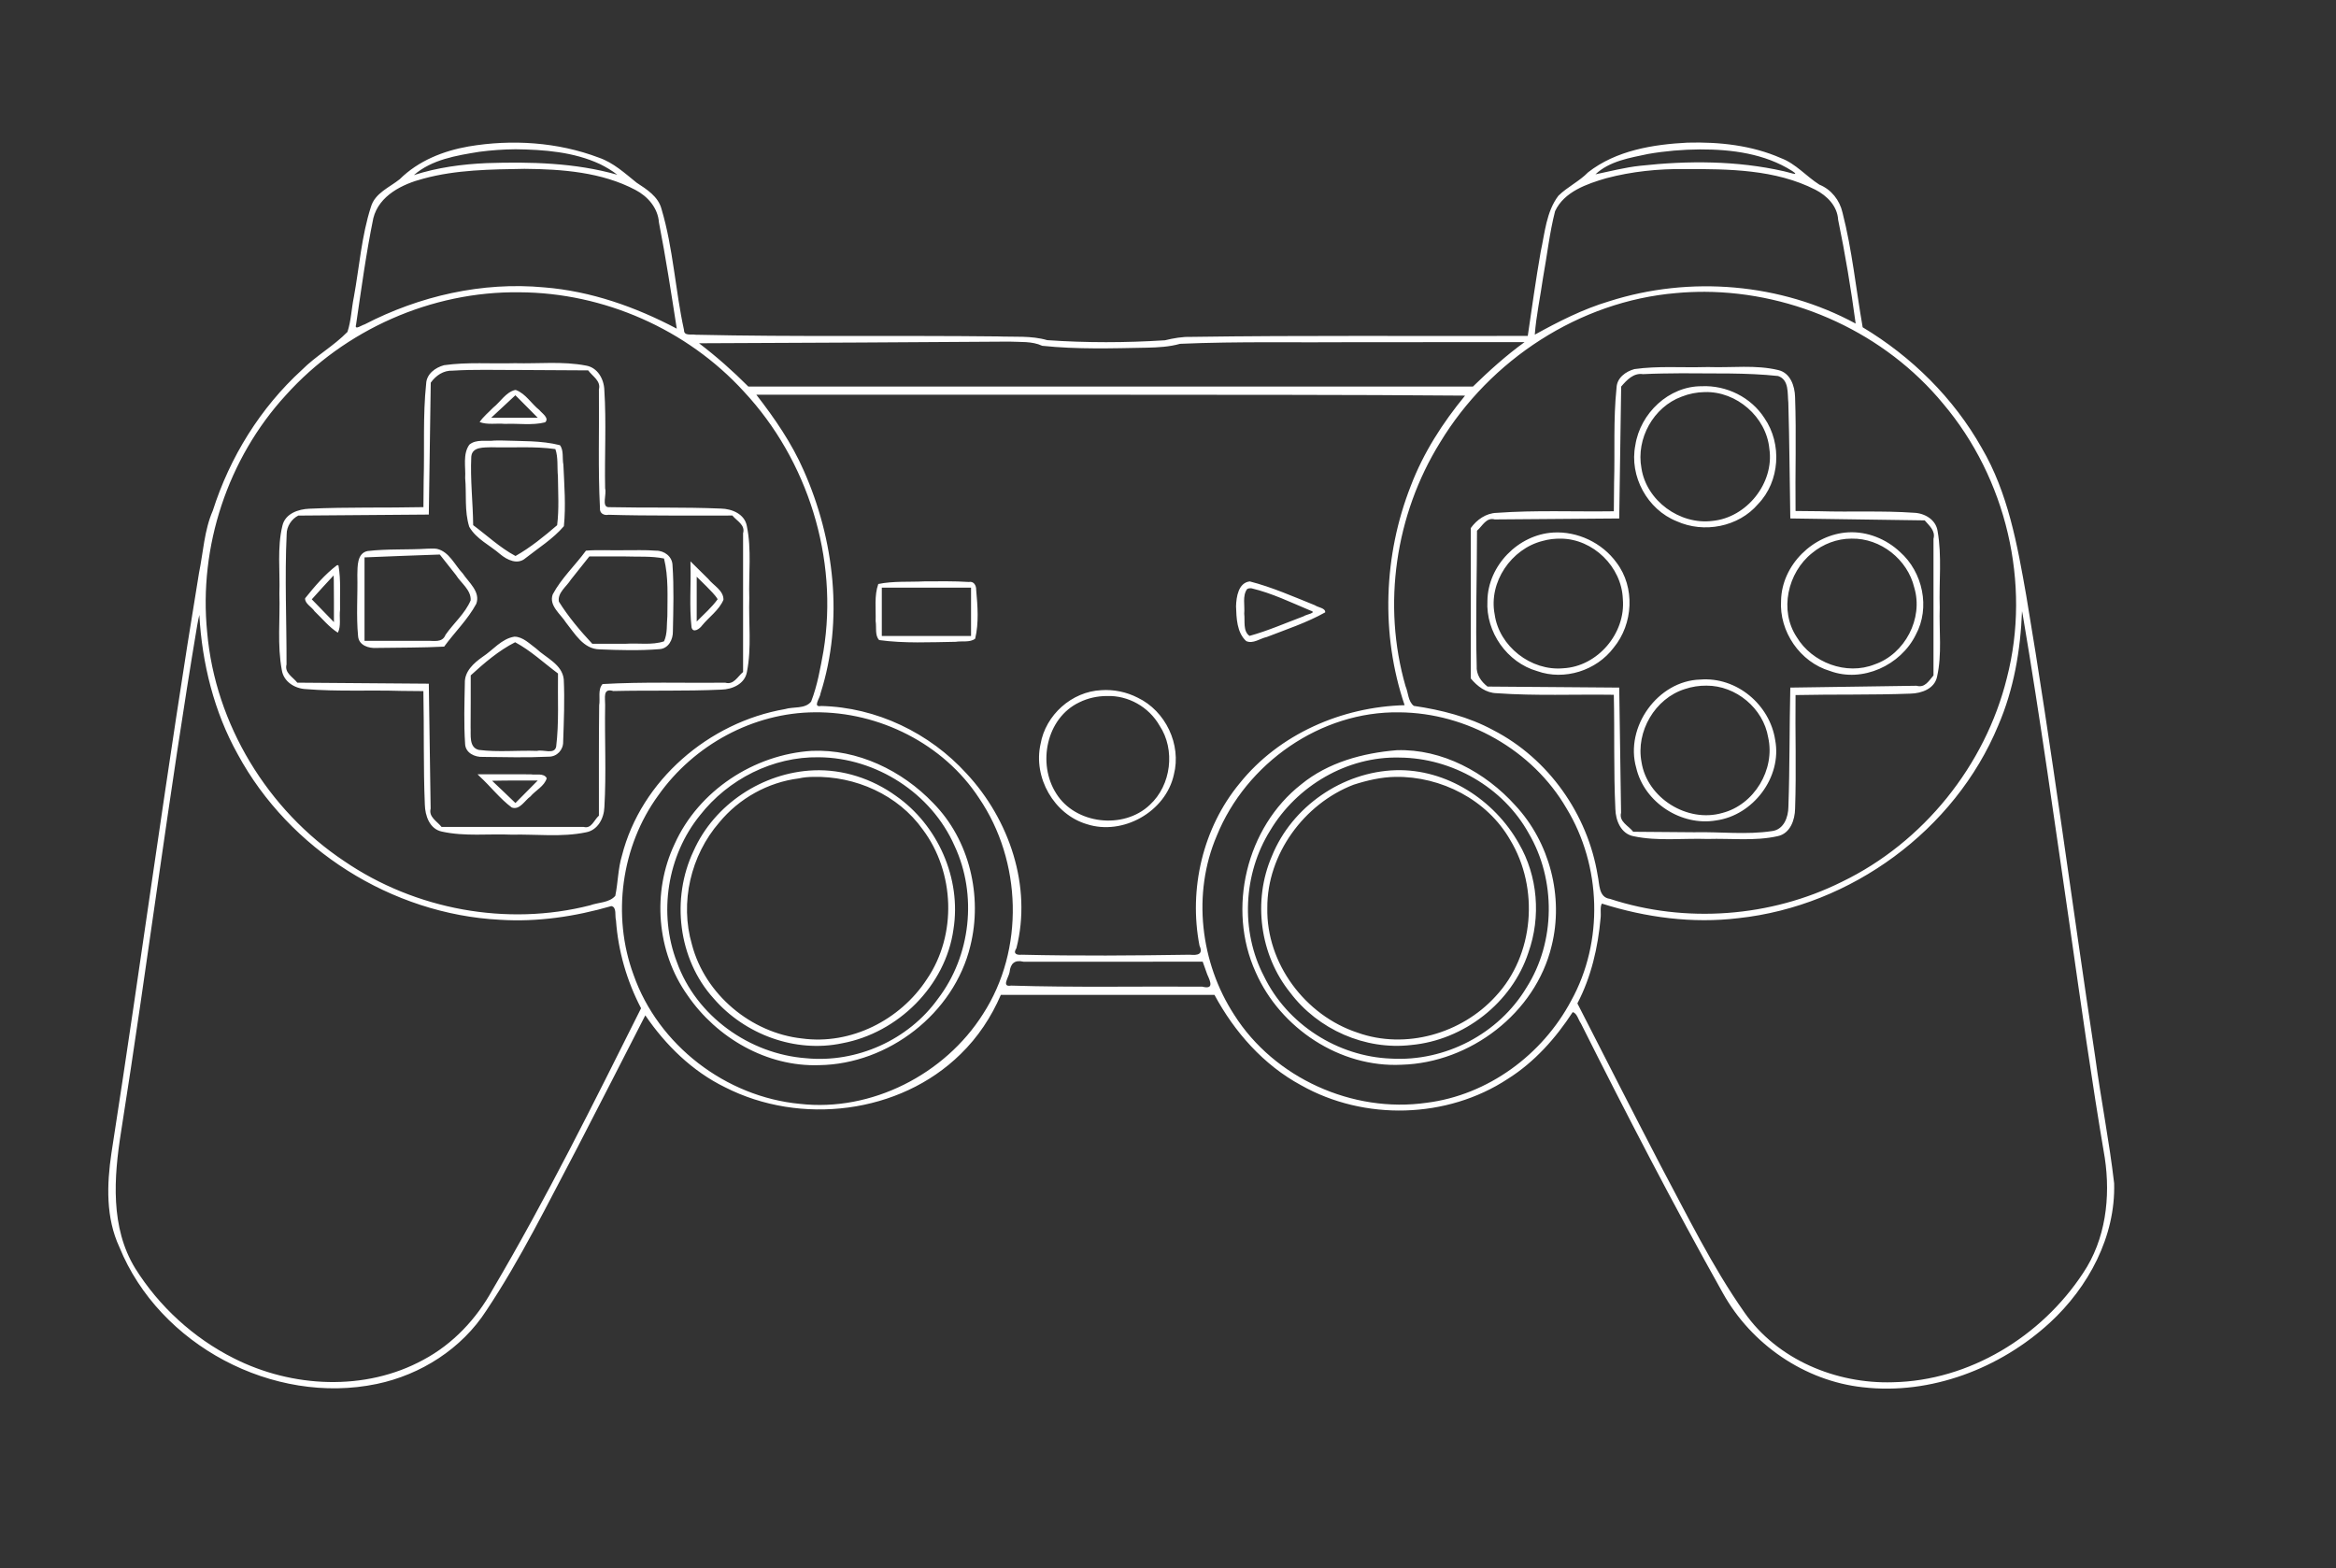 <?xml version="1.0" encoding="UTF-8" standalone="no"?>
<svg
   xmlns:dc="http://purl.org/dc/elements/1.1/"
   xmlns:cc="http://creativecommons.org/ns#"
   xmlns:rdf="http://www.w3.org/1999/02/22-rdf-syntax-ns#"
   xmlns:svg="http://www.w3.org/2000/svg"
   xmlns="http://www.w3.org/2000/svg"
   xmlns:sodipodi="http://sodipodi.sourceforge.net/DTD/sodipodi-0.dtd"
   xmlns:inkscape="http://www.inkscape.org/namespaces/inkscape"
   id="svg"
   width="400"
   height="268.557"
   viewBox="0, 0, 400,268.557"
   version="1.1"
   sodipodi:docname="controller.svg"
   inkscape:version="0.92.4 (5da689c313, 2019-01-14)">
  <rect x="0" y="0" width="400" height="268.557" fill="#333333" stroke="none"/>
  <defs
     id="defs7" />
  <sodipodi:namedview
     pagecolor="#ffffff"
     bordercolor="#666666"
     borderopacity="1"
     objecttolerance="10"
     gridtolerance="10"
     guidetolerance="10"
     inkscape:pageopacity="0"
     inkscape:pageshadow="2"
     inkscape:window-width="1920"
     inkscape:window-height="1017"
     id="namedview5"
     showgrid="false"
     inkscape:pagecheckerboard="true"
     inkscape:zoom="9.9421496"
     inkscape:cx="181.92441"
     inkscape:cy="201.34578"
     inkscape:window-x="1432"
     inkscape:window-y="-8"
     inkscape:window-maximized="1"
     inkscape:current-layer="svgg" />
  <g
     id="svgg">
    <path
       style="fill:#ffffff;fill-rule:evenodd;stroke:none"
       d="m 288.98,24.422 c -5.931,0.302 -12.246,1.331 -17.045,5.082 -1.515,1.56 -3.549,2.497 -5.088,4.014 -2.077,2.737 -2.317,6.351 -3.032,9.601 -0.836,4.783 -1.5,9.594 -2.21,14.397 -19.214,0.061 -38.431,-0.115 -57.644,0.167 -1.544,-0.045 -3.032,0.233 -4.489,0.583 -6.707,0.425 -13.457,0.447 -20.162,-0.024 -2.725,-0.801 -5.642,-0.517 -8.464,-0.639 -17.254,-0.195 -34.513,0.099 -51.765,-0.288 -0.694,-0.141 -1.975,0.267 -1.956,-0.813 -1.509,-6.852 -1.84,-13.957 -3.848,-20.697 -0.564,-2.169 -2.532,-3.382 -4.278,-4.532 -2.018,-1.622 -3.961,-3.428 -6.463,-4.284 -7.06,-2.674 -14.89,-3.168 -22.309,-1.912 -4.332,0.756 -8.605,2.462 -11.773,5.6 -1.766,1.426 -4.229,2.355 -4.937,4.736 -1.616,5.004 -1.982,10.307 -2.929,15.46 -0.405,1.968 -0.462,4.077 -1.095,5.96 -2.37,2.428 -5.405,4.099 -7.804,6.509 -7.109,6.49 -12.33,14.924 -15.247,24.085 -1.473,3.377 -1.639,7.126 -2.371,10.7 -5.453,33.039 -9.836,66.243 -14.993,99.326 -0.793,5.363 -0.979,11.064 1.369,16.092 6.827,16.782 26.366,27.119 44.082,23.419 7.549,-1.579 14.538,-6.036 18.744,-12.56 5.909,-8.853 10.583,-18.453 15.562,-27.845 3.913,-7.557 7.785,-15.134 11.663,-22.708 3.483,5.114 8.047,9.577 13.646,12.312 12.88,6.573 29.912,4.577 40.33,-5.666 2.962,-2.871 5.282,-6.37 6.905,-10.155 h 36.576 c 3.424,6.369 8.412,12.012 14.824,15.475 10.836,6.12 25.015,5.765 35.429,-1.102 4.545,-2.862 8.183,-6.949 11.091,-11.417 0.739,0.176 0.965,1.331 1.397,1.919 7.794,15.546 15.804,31.01 24.31,46.183 4.87,8.759 13.993,15.06 24,16.135 11.609,1.342 23.463,-3.229 31.987,-11.044 6.598,-6.07 11.285,-14.766 11.017,-23.89 -0.832,-7.222 -2.267,-14.363 -3.233,-21.568 -3.986,-26.355 -7.406,-52.797 -11.822,-79.085 -1.525,-8.665 -3.103,-17.556 -7.616,-25.25 -4.809,-8.538 -12.001,-15.627 -20.389,-20.66 -1.147,-6.544 -1.798,-13.196 -3.451,-19.638 -0.48,-2.124 -1.923,-3.96 -3.961,-4.784 -2.252,-1.429 -4.023,-3.581 -6.578,-4.543 -4.993,-2.197 -10.57,-2.796 -15.979,-2.648 z M 88.264,25.557 c 4.903,0.061 9.974,0.447 14.477,2.543 1.04,0.512 2.048,1.105 2.96,1.82 -7.238,-2.058 -14.872,-2.231 -22.348,-1.992 -4.226,0.183 -8.449,0.749 -12.482,2.051 3.072,-2.675 7.292,-3.353 11.174,-3.984 2.061,-0.276 4.139,-0.419 6.219,-0.438 z m 202.834,0.025 c 5.46,-0.013 11.081,0.724 15.779,3.688 1.532,1.016 -0.659,0.186 -1.424,0.049 -8.039,-1.827 -16.425,-1.834 -24.592,-0.936 -2.595,0.274 -5.14,0.943 -7.67,1.467 2.427,-2.285 5.903,-2.825 9.041,-3.492 2.918,-0.504 5.893,-0.755 8.865,-0.776 z M 89.807,28.91 c 6.432,0.047 13.254,0.57 18.982,3.6 2.126,1.11 3.876,3.099 4.043,5.578 1.18,6.033 2.105,12.113 3.053,18.186 -7.044,-3.722 -14.709,-6.429 -22.692,-7.067 -10.609,-0.998 -21.364,1.464 -30.781,6.349 -0.378,0.057 -1.761,1.08 -1.449,0.068 0.901,-6.084 1.721,-12.233 2.963,-18.271 0.973,-3.868 4.965,-5.835 8.563,-6.762 5.606,-1.536 11.534,-1.583 17.318,-1.681 z m 198.703,0.037 c 7.541,-0.01 15.48,0.041 22.357,3.543 1.981,1.023 3.747,2.785 3.881,5.132 1.215,5.883 2.201,11.826 3.004,17.786 -12.795,-6.937 -28.392,-8.244 -42.229,-3.817 -4.475,1.334 -8.65,3.465 -12.716,5.712 0.225,-3.148 0.953,-6.518 1.41,-9.743 0.697,-3.794 1.104,-7.663 2.062,-11.397 1.54,-3.334 5.438,-4.679 8.76,-5.646 4.38,-1.159 8.925,-1.626 13.471,-1.568 z m 3.367,21.018 c 15.526,0.067 30.93,7.12 40.851,19.155 10.781,12.752 15.11,30.75 10.914,46.97 -3.719,14.995 -14.315,28.173 -28.26,34.902 -12.185,6.064 -26.764,7.16 -39.703,2.917 -1.98,-0.257 -1.766,-2.557 -2.104,-4.017 -1.705,-10.46 -8.42,-20.003 -17.875,-24.869 -4.201,-2.286 -8.936,-3.477 -13.603,-4.159 -0.998,-0.743 -0.945,-2.275 -1.419,-3.364 -4.032,-13.952 -1.733,-29.405 5.9,-41.721 8.563,-14.169 23.865,-24.203 40.45,-25.6 1.612,-0.152 3.232,-0.211 4.851,-0.214 z m -202.936,0.082 c 14.432,0.056 28.697,6.322 38.445,17.008 10.942,11.736 16.216,28.556 13.621,44.42 -0.531,2.922 -1.043,5.887 -2.117,8.658 -1.062,1.301 -3.026,0.83 -4.493,1.287 -12.994,2.245 -24.627,12.19 -27.905,25.102 -0.679,2.237 -0.663,4.611 -1.136,6.871 -1.035,1.206 -2.917,1.099 -4.319,1.621 -14.251,3.646 -29.947,0.725 -42.072,-7.553 C 45.818,138.719 36.85,123.976 35.474,108.262 34.003,93.605 38.997,78.498 48.947,67.658 59.01,56.459 73.88,49.843 88.941,50.047 Z m 83.861,8.445 c 1.888,0.096 3.922,-0.099 5.658,0.717 5.955,0.626 11.973,0.436 17.953,0.322 1.906,-0.043 3.83,-0.145 5.655,-0.661 10.054,-0.437 20.128,-0.187 30.19,-0.279 l 28.796,-0.01 c -3.157,2.283 -6.049,4.894 -8.838,7.607 H 128.141 c -2.648,-2.657 -5.459,-5.139 -8.441,-7.414 27.548,-0.128 28.664,-0.116 53.104,-0.283 z M 88.168,62.188 c -4.04,0.118 -8.127,-0.225 -12.137,0.344 -1.502,0.412 -2.997,1.494 -3.062,3.19 -0.571,5.477 -0.265,11.01 -0.423,16.509 l -0.042,4.604 c -6.51,0.144 -13.031,-0.03 -19.535,0.27 -1.882,0.07 -4.124,0.833 -4.607,2.885 -0.932,3.799 -0.389,7.772 -0.522,11.644 0.141,4.374 -0.392,8.817 0.423,13.142 0.324,1.97 2.234,3.132 4.113,3.217 5.422,0.444 10.88,0.139 16.316,0.308 1.268,0.012 2.536,0.025 3.804,0.037 0.137,6.476 -0.019,12.961 0.249,19.432 0.05,1.899 0.809,4.177 2.912,4.617 3.917,0.872 7.988,0.356 11.968,0.528 4.219,-0.099 8.519,0.464 12.683,-0.394 2.046,-0.348 3.118,-2.411 3.183,-4.328 0.339,-5.817 0.025,-11.656 0.129,-17.481 0.015,-1.243 -0.434,-2.946 1.4,-2.388 6.161,-0.147 12.332,0.043 18.487,-0.242 1.891,-0.039 4.041,-0.975 4.393,-3.036 0.821,-4.16 0.267,-8.448 0.404,-12.66 -0.131,-4.097 0.417,-8.274 -0.421,-12.316 -0.376,-2.068 -2.57,-2.955 -4.459,-2.988 -6.419,-0.271 -12.853,-0.1 -19.278,-0.243 -1.138,-0.115 -0.242,-2.245 -0.528,-3.205 -0.112,-5.614 0.224,-11.243 -0.136,-16.848 -0.062,-1.881 -1.152,-3.86 -3.148,-4.188 C 96.348,61.824 92.203,62.297 88.168,62.188 Z m 203.836,0.666 c -4.041,0.116 -8.127,-0.222 -12.139,0.344 -1.502,0.417 -2.996,1.497 -3.06,3.194 -0.57,5.417 -0.264,10.889 -0.422,16.329 l -0.043,4.821 c -6.684,0.102 -13.388,-0.213 -20.059,0.271 -1.833,0.047 -3.421,1.187 -4.438,2.609 v 25.744 c 1.125,1.355 2.611,2.493 4.447,2.529 6.669,0.48 13.368,0.169 20.049,0.27 0.145,6.517 -0.046,13.044 0.265,19.554 0.047,1.967 0.953,4.248 3.102,4.662 4.163,0.885 8.474,0.326 12.698,0.471 3.982,-0.125 8.053,0.399 11.973,-0.476 2.158,-0.434 2.974,-2.772 3.003,-4.729 0.222,-6.473 -1.2e-4,-12.958 0.076,-19.435 6.561,-0.142 13.131,0.004 19.688,-0.245 1.866,-0.042 4.097,-0.816 4.535,-2.863 0.891,-3.893 0.333,-7.941 0.466,-11.899 -0.144,-4.352 0.398,-8.767 -0.368,-13.075 -0.289,-1.958 -2.211,-3.068 -4.057,-3.131 -5.365,-0.375 -10.759,-0.102 -16.135,-0.264 l -4.129,-0.041 c -0.08,-6.504 0.154,-13.015 -0.082,-19.514 -0.048,-1.884 -0.808,-4.129 -2.86,-4.61 -3.88,-0.938 -7.934,-0.383 -11.886,-0.519 -0.207,8.96e-4 -0.415,0.002 -0.622,0.003 z M 88.684,63.35 c 4.011,0.023 8.022,0.046 12.033,0.068 0.753,1.031 2.21,1.795 1.836,3.257 0.076,6.782 -0.168,13.576 0.181,20.35 -0.077,0.864 0.679,1.282 1.463,1.117 7.068,0.204 14.14,0.105 21.209,0.13 0.777,0.943 2.243,1.6 1.834,3.034 v 23.759 c -0.943,0.777 -1.6,2.243 -3.034,1.834 -7.005,0.07 -14.038,-0.168 -21.027,0.229 -0.854,0.931 -0.379,2.475 -0.582,3.637 -0.075,6.298 -0.034,12.598 -0.045,18.896 -0.835,0.726 -1.269,2.311 -2.621,1.926 H 75.607 c -0.774,-0.98 -2.235,-1.678 -1.867,-3.128 -0.104,-7.131 -0.211,-14.263 -0.314,-21.394 -7.505,-0.054 -15.009,-0.115 -22.514,-0.174 -0.77,-0.978 -2.23,-1.674 -1.85,-3.12 0.023,-7.434 -0.329,-14.88 0.023,-22.307 -0.013,-1.334 0.866,-2.628 1.988,-3.184 7.451,-0.058 14.902,-0.12 22.353,-0.174 0.109,-7.528 0.222,-15.056 0.332,-22.584 0.879,-1.23 2.182,-2.123 3.746,-2.057 3.719,-0.236 7.455,-0.099 11.18,-0.115 z m 199.184,0.564 c 5.531,0.073 11.101,-0.128 16.604,0.469 1.919,0.66 1.576,2.954 1.75,4.566 0.191,6.606 0.224,13.215 0.338,19.822 7.671,0.109 15.342,0.222 23.014,0.332 0.802,0.94 1.874,1.778 1.504,3.152 v 23.395 c -0.807,0.936 -1.469,2.177 -2.904,1.77 -7.205,0.105 -14.409,0.211 -21.614,0.314 -0.162,6.806 -0.086,13.62 -0.327,20.422 -0.018,1.775 -0.788,3.899 -2.804,4.146 -4.411,0.668 -8.901,0.097 -13.343,0.202 -3.475,-0.028 -6.95,-0.056 -10.424,-0.084 -0.805,-1.041 -2.473,-1.717 -2.082,-3.264 -0.106,-7.141 -0.213,-14.282 -0.316,-21.423 -7.517,-0.055 -15.034,-0.117 -22.551,-0.176 -1.121,-0.864 -1.955,-2.08 -1.854,-3.547 -0.212,-7.711 0.052,-15.429 0.053,-23.142 0.943,-0.805 1.577,-2.328 3.04,-1.929 7.104,-0.054 14.208,-0.112 21.312,-0.165 0.109,-7.528 0.222,-15.056 0.334,-22.584 0.96,-1.119 2.108,-2.372 3.743,-2.128 2.174,-0.111 4.352,-0.127 6.529,-0.147 z m 3.523,2.219 c -5.629,-0.034 -10.533,4.638 -11.368,10.097 -1.058,5.308 2.058,11.018 7.082,13.018 4.653,2.112 10.586,0.986 13.935,-2.94 3.749,-3.877 4.129,-10.304 1.098,-14.709 -2.297,-3.58 -6.516,-5.662 -10.748,-5.467 z M 88.18,66.777 c -1.59,0.41 -2.5,2.049 -3.738,3.024 -0.779,0.809 -1.68,1.53 -2.313,2.464 1.335,0.518 2.918,0.174 4.34,0.317 2.278,-0.11 4.648,0.295 6.871,-0.268 0.794,-0.717 -0.556,-1.564 -0.977,-2.098 -1.369,-1.079 -2.343,-2.807 -4.016,-3.434 -0.056,0.002 -0.113,-0.01 -0.168,-0.006 z m 203.713,0.357 c 5.471,-0.172 10.557,4.27 11.076,9.69 0.88,5.886 -3.885,11.817 -9.748,12.369 -5.568,0.712 -11.308,-3.45 -12.153,-9.034 -0.942,-5.04 2.047,-10.467 6.883,-12.24 1.251,-0.501 2.596,-0.761 3.942,-0.785 z m -101.73,0.453 c 20.235,0.026 40.471,-0.018 60.705,0.154 -3.838,4.661 -7.148,9.798 -9.297,15.464 -4.677,11.888 -5.162,25.421 -1.055,37.542 -10.718,0.276 -21.47,4.928 -28.245,13.376 -6.315,7.631 -8.754,18.113 -6.878,27.8 0.696,1.513 -0.362,1.675 -1.643,1.55 -9.603,0.145 -19.213,0.229 -28.814,-0.002 -0.854,0.089 -1.523,-0.184 -0.896,-1.105 2.705,-10.596 -1.215,-22.057 -8.533,-29.912 -6.323,-6.96 -15.442,-11.352 -24.882,-11.572 -1.565,0.28 -0.183,-1.361 -0.116,-2.179 3.974,-12.469 2.375,-26.29 -2.885,-38.136 -2.055,-4.701 -4.98,-8.941 -8.113,-12.98 h 60.652 z M 88.746,68.172 c 1.112,1.117 2.223,2.236 3.332,3.355 h -7.967 c 1.38,-1.28 2.758,-2.562 4.135,-3.846 z m -4.021,7.258 c -1.423,0.19 -3.19,-0.292 -4.365,0.717 -1.154,1.637 -0.593,3.835 -0.707,5.707 0.248,2.771 -0.151,5.666 0.699,8.348 1.192,2.094 3.544,3.158 5.311,4.699 1.177,0.981 2.966,1.859 4.324,0.669 2.227,-1.76 4.718,-3.303 6.57,-5.473 0.354,-3.475 0.065,-7.031 -0.086,-10.528 -0.222,-1.069 0.098,-2.452 -0.593,-3.343 -3.218,-0.819 -6.615,-0.671 -9.918,-0.799 l -1.234,0.004 z m -0.561,1.15 c 3.64,0.108 7.324,-0.198 10.934,0.314 0.504,1.407 0.285,3.124 0.436,4.644 0.026,2.792 0.215,5.615 -0.133,8.389 -2.233,1.925 -4.57,3.822 -7.129,5.275 -2.643,-1.415 -4.855,-3.501 -7.25,-5.283 -0.04,-3.905 -0.513,-7.817 -0.324,-11.717 0.14,-1.758 2.205,-1.558 3.467,-1.623 z M 316.49,91.15 c -6.006,0.327 -11.376,5.575 -11.512,11.653 -0.35,5.323 3.253,10.575 8.384,12.087 5.566,2.063 12.117,-0.987 14.684,-6.204 2.512,-4.633 1.202,-10.738 -2.709,-14.185 -2.358,-2.214 -5.596,-3.528 -8.848,-3.351 z m -50.539,0.035 c -5.966,0.351 -11.178,5.667 -11.255,11.674 -0.309,5.346 3.359,10.576 8.516,12.051 4.66,1.665 10.155,-0.08 13.11,-4.023 3.336,-4.051 3.696,-10.322 0.483,-14.546 -2.447,-3.391 -6.677,-5.408 -10.854,-5.157 z m 51.102,1.041 c 4.966,-0.1 9.588,3.566 10.731,8.381 1.592,5.293 -1.605,11.369 -6.778,13.151 -4.856,1.932 -10.725,-0.304 -13.346,-4.668 -3.032,-4.559 -1.557,-11.07 2.631,-14.393 1.858,-1.547 4.295,-2.482 6.762,-2.471 z m -49.768,0.002 c 5.512,0.043 10.394,4.825 10.597,10.325 0.521,5.878 -4.319,11.559 -10.191,11.871 -5.525,0.513 -11.005,-3.759 -11.757,-9.242 -1.063,-5.513 2.845,-11.216 8.221,-12.562 1.015,-0.291 2.076,-0.407 3.13,-0.391 z M 73.111,93.951 c -3.388,0.209 -6.811,0.005 -10.18,0.402 -1.821,0.384 -1.698,2.641 -1.742,4.075 0.08,3.487 -0.207,6.997 0.125,10.472 0.101,1.613 1.842,2.148 3.208,2.042 3.832,-0.061 7.758,-0.03 11.53,-0.226 1.797,-2.463 4.051,-4.635 5.502,-7.33 0.769,-2.045 -1.315,-3.679 -2.316,-5.195 -1.374,-1.442 -2.316,-3.728 -4.42,-4.215 -0.564,-0.091 -1.14,-0.03 -1.707,-0.026 z m 33.703,0.262 c -2.146,0.052 -4.391,-0.103 -6.479,0.074 -1.851,2.525 -4.21,4.718 -5.692,7.488 -0.697,1.933 1.379,3.389 2.277,4.831 1.517,1.887 2.984,4.533 5.739,4.58 3.4,0.14 6.832,0.237 10.225,-0.035 1.584,-0.07 2.381,-1.665 2.337,-3.086 0.076,-3.748 0.191,-7.518 -0.063,-11.26 -0.03,-1.519 -1.408,-2.542 -2.854,-2.516 -1.826,-0.147 -3.661,-0.061 -5.49,-0.076 z m -28.74,4.242 c 0.845,1.38 2.623,2.564 2.518,4.338 -0.95,2.253 -2.922,3.911 -4.304,5.902 -0.554,1.425 -2.007,0.982 -3.223,1.032 H 62.418 V 95.438 c 4.295,-0.172 8.59,-0.347 12.887,-0.488 z m 28.898,-3.178 c 2.235,0.084 4.543,-0.094 6.73,0.352 0.791,3.189 0.573,6.557 0.573,9.826 -0.137,1.439 0.046,3.033 -0.573,4.356 -2.079,0.695 -4.385,0.265 -6.55,0.416 h -5.737 c -2.079,-2.228 -4.099,-4.621 -5.719,-7.218 -0.257,-1.522 1.322,-2.581 2.049,-3.752 1.059,-1.322 2.109,-2.652 3.163,-3.978 z m 11.26,1.32 c 0.108,3.599 -0.221,7.232 0.18,10.811 0.249,1.081 1.423,0.246 1.791,-0.293 1.201,-1.472 2.924,-2.639 3.676,-4.418 0.044,-1.595 -1.738,-2.463 -2.608,-3.577 -1.014,-1 -2.026,-2 -3.039,-3.001 z m -60.551,0.197 c -2.076,1.577 -3.805,3.618 -5.434,5.646 -0.087,0.896 1.158,1.49 1.611,2.219 1.309,1.236 2.467,2.707 3.994,3.674 0.599,-1.146 0.206,-2.642 0.376,-3.909 -0.051,-2.509 0.165,-5.083 -0.261,-7.552 -0.015,-0.153 -0.195,-0.095 -0.287,-0.078 z m -0.523,2.602 c 0.025,2.376 0.026,4.753 0.023,7.129 -1.265,-1.302 -2.529,-2.604 -3.793,-3.906 1.244,-1.373 2.47,-2.751 3.744,-4.096 0.009,0.291 0.017,0.582 0.025,0.873 z m 63.801,0.994 c 0.662,0.71 1.431,1.384 1.926,2.213 -1.027,1.425 -2.359,2.56 -3.586,3.82 v -7.676 c 0.553,0.548 1.107,1.095 1.66,1.643 z m 37.371,-0.846 c -2.638,0.135 -5.351,-0.078 -7.939,0.451 -0.715,2.004 -0.39,4.26 -0.455,6.363 0.179,1.037 -0.167,2.442 0.607,3.24 4.331,0.59 8.744,0.362 13.106,0.295 1.074,-0.178 2.455,0.16 3.333,-0.537 0.646,-2.71 0.42,-5.582 0.172,-8.34 0.025,-0.772 -0.398,-1.537 -1.273,-1.366 -2.513,-0.164 -5.034,-0.113 -7.551,-0.107 z m 55.672,0.01 c -1.958,0.224 -2.307,2.676 -2.352,4.26 0.067,2.027 0.135,4.485 1.732,5.951 1.16,0.546 2.399,-0.458 3.537,-0.695 3.364,-1.309 6.844,-2.452 9.996,-4.217 0.084,-0.743 -1.232,-0.838 -1.758,-1.218 -3.666,-1.47 -7.329,-3.099 -11.156,-4.081 z m -55.369,1.064 h 7.641 v 8.275 h -15.281 v -8.275 z m 55.678,0.119 c 3.491,0.829 6.765,2.423 10.068,3.805 1.27,0.386 -0.784,0.672 -1.162,0.984 -3.069,1.143 -6.109,2.49 -9.26,3.355 -1.154,-0.793 -0.753,-2.558 -0.906,-3.799 0.128,-1.385 -0.345,-3.054 0.488,-4.209 0.222,-0.154 0.512,-0.162 0.771,-0.137 z m 132.074,4.693 c 2.991,17.658 5.44,35.404 8.026,53.125 1.893,13.247 3.752,26.526 5.997,39.704 1.013,6.741 0.148,13.984 -3.726,19.736 -7.132,10.844 -19.477,18.424 -32.588,18.682 -9.677,0.295 -19.755,-3.857 -25.393,-11.955 -5.563,-7.918 -9.807,-16.654 -14.357,-25.166 -4.8,-9.223 -9.51,-18.493 -14.244,-27.749 2.36,-4.507 3.529,-9.585 3.975,-14.629 0.101,-0.774 -0.13,-1.912 0.221,-2.459 7.525,2.381 15.517,3.448 23.383,2.494 19.255,-2.078 37.033,-15.034 44.476,-32.979 2.671,-6.178 3.827,-12.892 4.078,-19.591 0.051,0.262 0.102,0.525 0.152,0.787 z m -312.254,-0.139 c 0.472,8.307 2.51,16.578 6.581,23.871 8.82,16.268 26.368,27.374 44.856,28.324 6.451,0.422 12.93,-0.551 19.108,-2.34 0.988,0.17 0.567,1.7 0.8,2.439 0.368,5.25 1.861,10.391 4.294,15.055 -8.13,16.249 -16.2,32.553 -25.442,48.208 -2.752,4.996 -6.769,9.287 -11.833,11.984 -9.949,5.435 -22.503,4.8 -32.5,-0.279 -6.861,-3.458 -12.763,-8.857 -16.841,-15.376 -4.278,-6.983 -3.666,-15.565 -2.433,-23.333 4.573,-28.886 8.198,-57.917 13.044,-86.76 0.102,-0.559 0.256,-1.395 0.368,-1.794 z m 53.967,3.721 c -2.197,0.33 -3.684,2.297 -5.46,3.455 -1.515,1.066 -3.114,2.484 -3.044,4.514 -0.065,3.449 -0.184,6.918 0.045,10.361 0.044,1.571 1.641,2.322 3.032,2.258 3.759,0.043 7.532,0.141 11.287,-0.039 1.413,0.021 2.505,-1.168 2.473,-2.559 0.119,-3.56 0.274,-7.14 0.102,-10.699 -0.284,-2.575 -3.062,-3.671 -4.726,-5.255 -1.114,-0.798 -2.242,-2.016 -3.708,-2.036 z m 0.111,0.955 c 2.674,1.435 4.913,3.547 7.338,5.352 -0.075,4.176 0.195,8.386 -0.316,12.539 -0.299,1.389 -2.212,0.433 -3.273,0.715 -3.322,-0.118 -6.677,0.249 -9.979,-0.172 -1.727,-0.422 -1.323,-2.596 -1.396,-3.923 0.027,-2.946 0.016,-5.891 0.018,-8.837 2.324,-2.122 4.803,-4.253 7.609,-5.674 z m 202.943,6.391 c -7.282,0.188 -12.974,8.159 -10.977,15.119 1.38,5.92 7.708,10.034 13.684,9.001 6.328,-0.862 11.302,-7.399 10.115,-13.744 -0.918,-6.089 -6.611,-10.869 -12.822,-10.377 z m 1.053,1.041 c 5.029,-0.023 9.726,3.863 10.564,8.867 1.237,5.498 -2.397,11.526 -7.843,12.93 -5.993,1.739 -12.886,-2.542 -13.846,-8.707 -0.996,-5.215 2.298,-10.911 7.439,-12.512 1.185,-0.396 2.436,-0.594 3.686,-0.578 z m -103.625,0.777 c -5.062,0.228 -9.547,4.246 -10.405,9.226 -1.288,5.709 2.287,12.042 7.923,13.715 6.169,2.001 13.511,-2.119 14.905,-8.48 1.324,-5.147 -1.413,-10.901 -6.203,-13.181 -1.907,-0.977 -4.082,-1.426 -6.22,-1.281 z m 0.943,1 c 3.664,-0.131 7.201,1.876 9.015,5.045 2.767,4.141 2.018,10.228 -1.656,13.595 -4.497,4.272 -12.75,3.321 -16.021,-1.946 -3.26,-5.087 -1.712,-12.911 3.935,-15.603 1.463,-0.729 3.094,-1.087 4.727,-1.092 z m -50.006,2.787 c 11.03,-0.109 22.073,5.414 28.136,14.707 7.328,10.782 7.816,25.922 0.666,36.962 -6.542,10.329 -19.094,16.775 -31.36,15.376 -12.691,-1.196 -24.263,-10.07 -28.478,-22.101 -3.736,-10.114 -2.118,-22.033 4.254,-30.741 6.078,-8.593 16.224,-14.144 26.782,-14.204 z m 100.105,0.006 c 11.515,0.088 22.803,6.438 28.606,16.428 5.986,9.83 6.405,22.847 0.799,32.957 -4.909,9.247 -14.254,16.153 -24.734,17.465 -12.671,1.82 -26.089,-4.224 -32.947,-15.04 -5.833,-8.956 -7.227,-20.8 -2.991,-30.684 5.029,-12.397 17.781,-21.358 31.267,-21.125 z m -0.445,6.484 c -5.818,0.476 -11.756,2.083 -16.353,5.839 -9.424,7.367 -12.759,21.315 -7.806,32.18 4.214,9.588 14.437,16.378 25,15.837 11.712,-0.332 22.903,-8.828 25.666,-20.337 2.102,-8.405 -0.312,-17.733 -6.219,-24.07 -5.094,-5.661 -12.534,-9.7 -20.289,-9.448 z m -100.164,0.111 c -9.916,0.619 -19.38,6.813 -23.49,15.932 -3.915,8.23 -3.099,18.479 2.201,25.918 4.998,7.296 13.584,12.278 22.542,11.966 11.846,-0.166 23.1,-8.843 25.89,-20.426 2.111,-8.513 -0.133,-18.132 -6.349,-24.435 -5.325,-5.59 -12.979,-9.285 -20.794,-8.954 z m 1.188,1.096 c 9.824,0.077 19.28,6.147 23.243,15.16 3.936,8.406 2.798,18.84 -2.846,26.207 -5.065,7.059 -13.949,11.018 -22.565,10.167 -9.71,-0.712 -18.829,-7.222 -22.129,-16.461 -3.206,-8.328 -1.655,-18.228 3.96,-25.146 4.835,-6.178 12.476,-10.045 20.337,-9.926 z m 99.486,0.055 c 8.945,0.077 17.7,5.081 22.066,12.952 4.698,7.986 4.608,18.605 -0.355,26.409 -4.774,7.961 -13.957,12.726 -23.209,12.182 -9.139,-0.344 -17.793,-5.877 -21.774,-14.133 -4.023,-7.718 -3.54,-17.496 1.064,-24.896 4.575,-7.681 13.202,-12.761 22.209,-12.515 z m -0.697,2.162 c -9.123,0.278 -17.786,6.233 -21.203,14.717 -3.299,7.6 -2.077,16.912 3.136,23.366 4.745,6.311 12.847,9.89 20.709,8.972 9.001,-0.823 17.258,-7.2 20.077,-15.83 2.172,-6.1 1.632,-13.1 -1.649,-18.702 -4.182,-7.447 -12.399,-12.773 -21.07,-12.522 z m -99.656,0.025 c -8.707,0.348 -17.028,5.805 -20.575,13.807 -3.863,8.13 -2.657,18.509 3.431,25.24 5.328,6.172 13.982,9.384 22.019,7.684 9.541,-1.771 17.708,-9.814 19.054,-19.513 1.383,-8.696 -2.68,-17.842 -9.871,-22.86 -4.049,-2.919 -9.053,-4.564 -14.059,-4.359 z m -57.227,1.014 c 1.886,1.725 3.468,3.819 5.518,5.346 1.366,0.511 2.247,-1.237 3.197,-1.885 0.873,-1.044 2.402,-1.76 2.795,-3.125 -0.473,-0.944 -1.892,-0.515 -2.753,-0.67 -3.032,-0.014 -6.063,-0.002 -9.095,-0.006 0.113,0.113 0.225,0.227 0.338,0.34 z m 156.832,0.104 c 7.836,-0.117 15.727,3.934 19.66,10.809 4.982,8.247 4.128,19.709 -2.533,26.799 -5.809,6.361 -15.387,9.125 -23.609,6.189 -8.962,-2.941 -15.65,-11.856 -15.453,-21.37 -0.042,-9.172 6.288,-17.814 14.773,-21.083 2.293,-0.739 4.744,-1.31 7.161,-1.343 z m -99.695,0.004 c 7.211,-0.173 14.542,3.065 18.763,9.01 5.472,7.293 5.895,18.022 0.703,25.626 -4.547,6.992 -13.031,11.298 -21.387,10.152 -8.71,-0.946 -16.606,-7.525 -18.844,-16.083 -2.099,-7.195 -0.206,-15.273 4.688,-20.914 3.39,-4.113 8.322,-6.867 13.617,-7.531 0.807,-0.186 1.632,-0.254 2.459,-0.261 z m -51.15,0.619 h 3.984 c -1.274,1.285 -2.548,2.57 -3.822,3.855 -1.328,-1.274 -2.651,-2.554 -3.996,-3.811 1.277,-0.043 2.556,-0.028 3.834,-0.045 z m 118.633,33.229 c 0.602,1.316 1.107,2.564 -0.862,2.068 -10.91,-0.068 -21.826,0.156 -32.731,-0.181 -1.709,0.296 -0.415,-1.402 -0.261,-2.308 0.149,-1.483 0.892,-2.146 2.382,-1.78 10.229,-0.001 20.458,-0.002 30.686,-0.004 0.262,0.734 0.523,1.469 0.785,2.203 z"
       id="path0"
       inkscape:connector-curvature="0"
       sodipodi:nodetypes="ccccccccccccccccccccccccccccccccccccccccccccccccccccccccccccccccccccccccccccccccccccccccccccccccccccccccccccccccccccccccccccccccccccccccccccccccccccccccccccccccccccccccccccccccccccccccccccccccccccccccccccccccccccccccccccccccccccccccccccccccccccccccccccccccccccccccccccccccccccccccccccccccccccccccccccccccccccccccccccccccccccccccccccccccccccccccccccccccccccccccccccccccccccccccccccccccccccccccccccccccccccccccccccccccccccccccccccccccccccccccccccccccccccccccccccccccccccccccccccccccccccccccccccccccccccccccccccccccccccccccccccccccccccccccccccccccccccccccccccccccccccccccc" />
  </g>
</svg>
